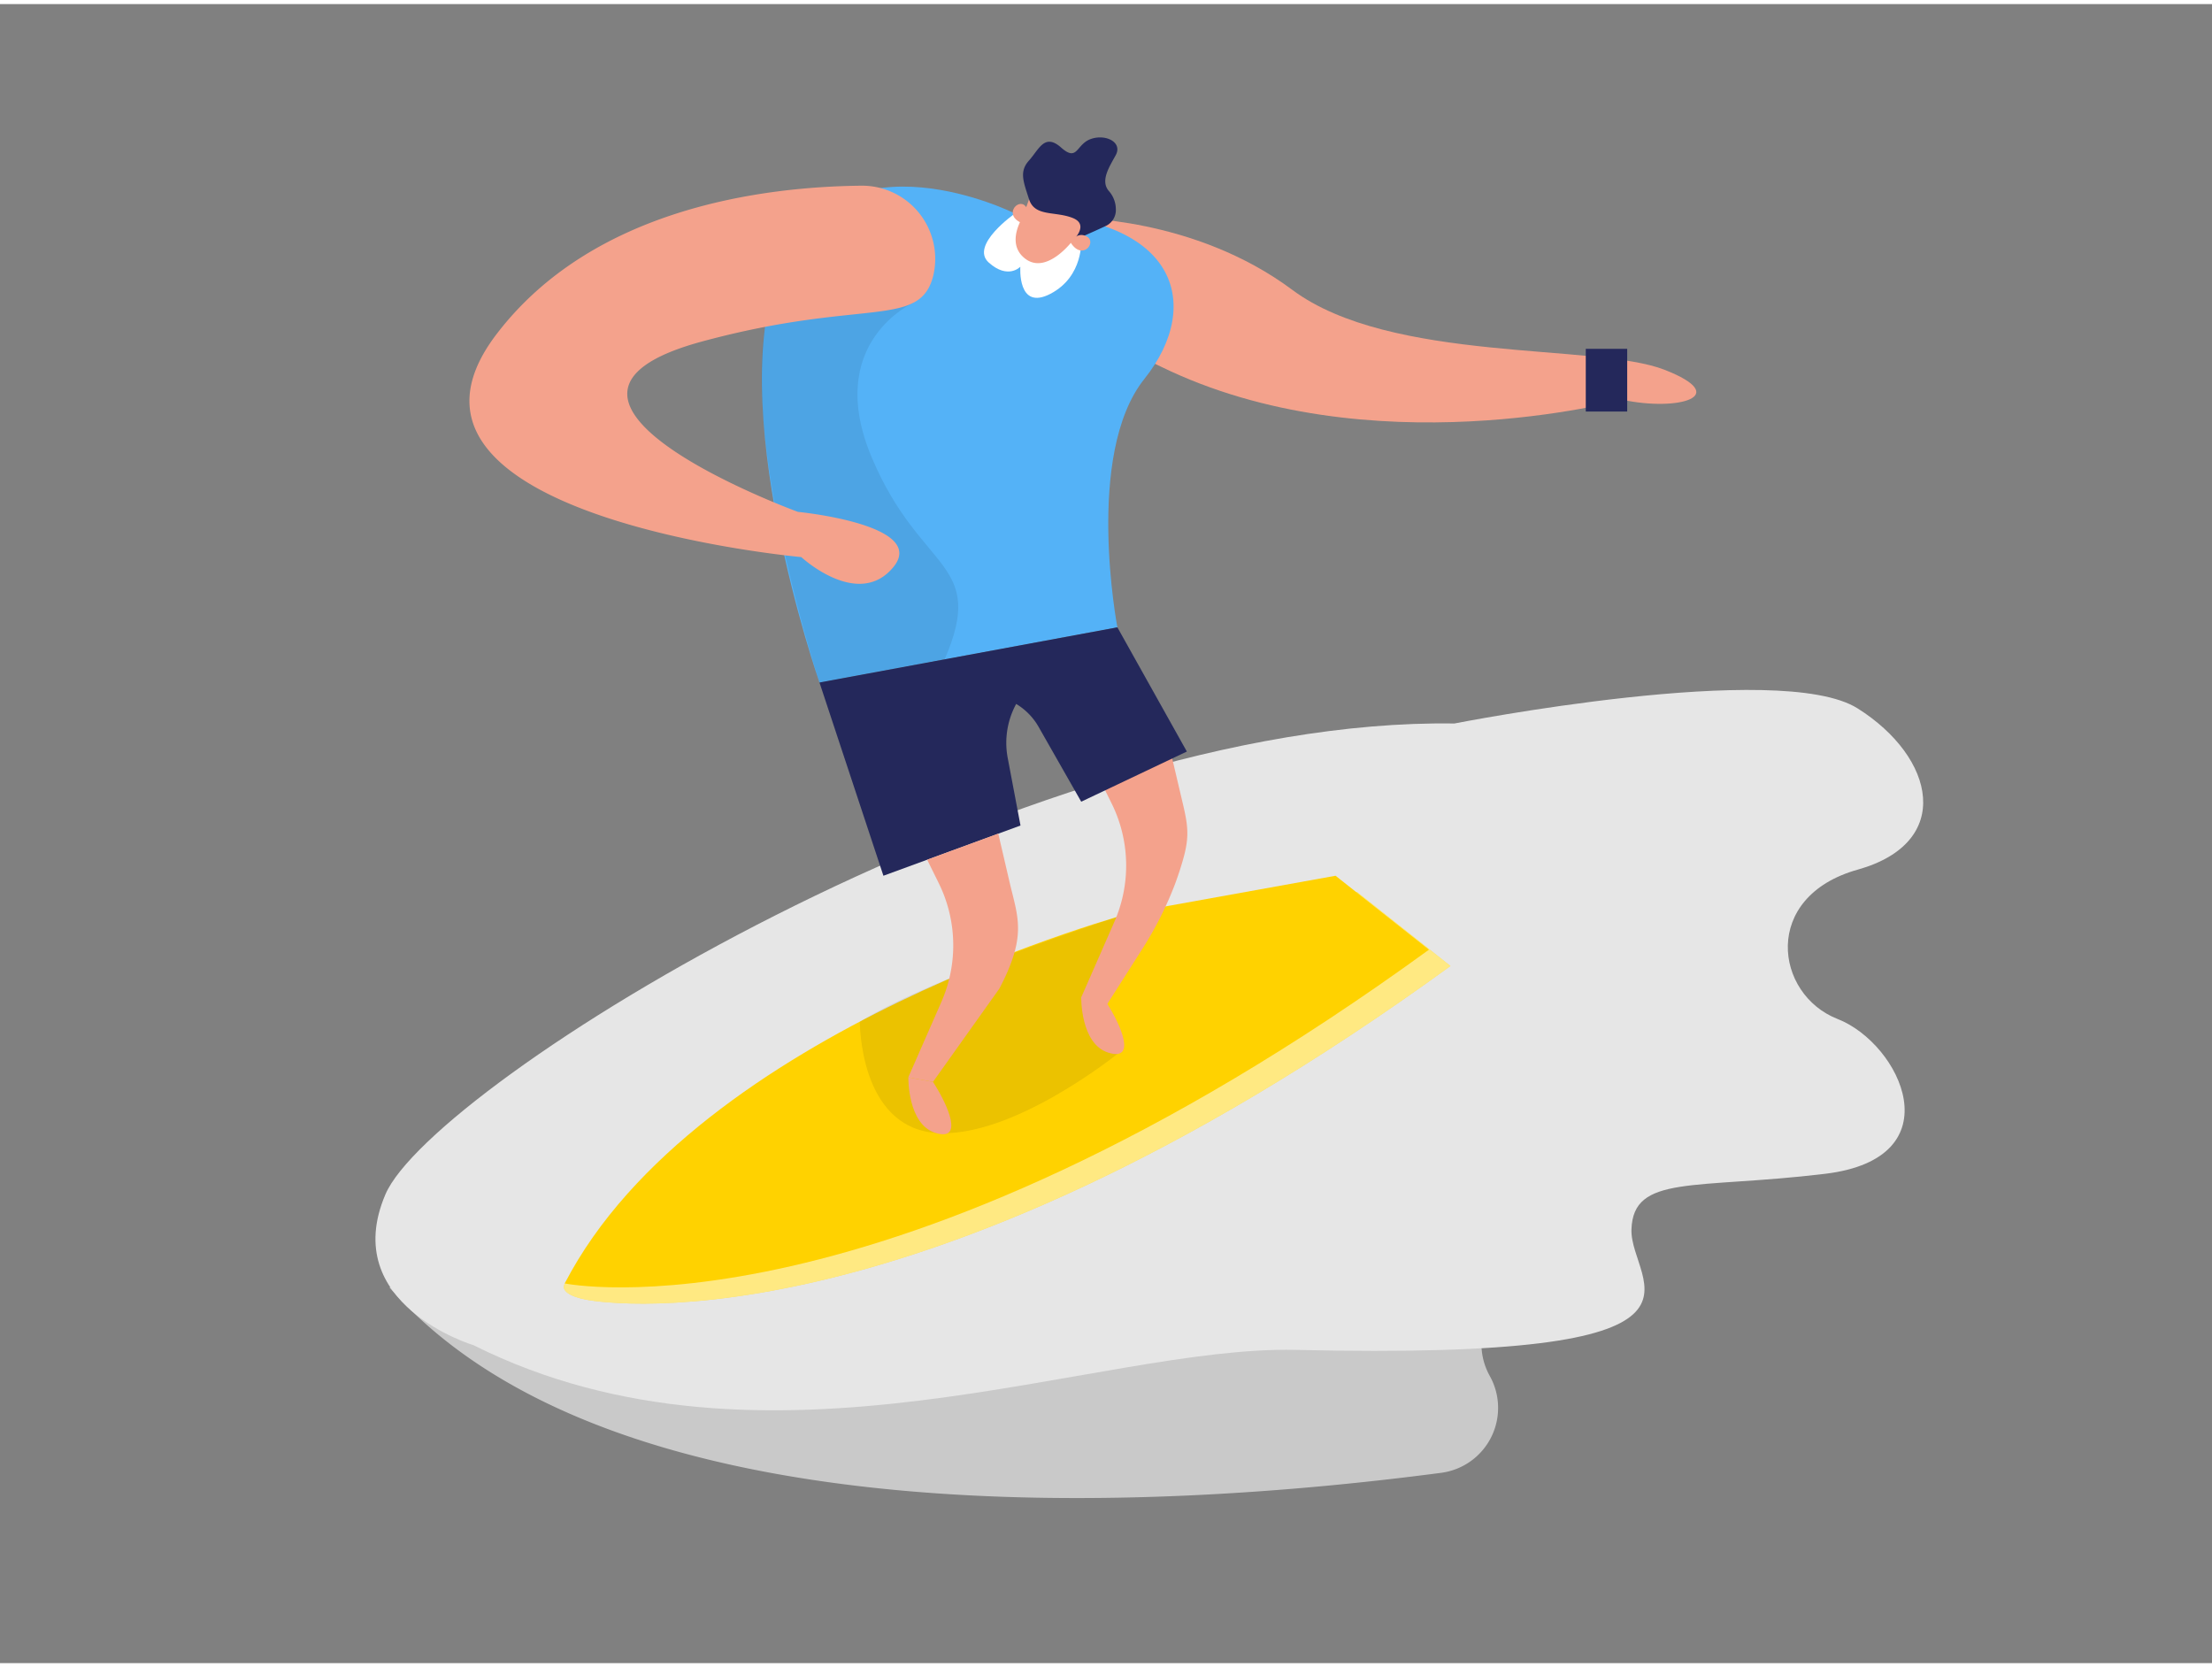 <svg id="Layer_1" data-name="Layer 1" xmlns="http://www.w3.org/2000/svg" viewBox="0 0 400 300" width="406" height="306" class="illustration styles_illustrationTablet__1DWOa"><rect x="0" y="0" width="400" height="300" fill="#808080" stroke="none"/><title>#40 surfing</title><path d="M290.37,212.58s-29.31,20.26-21,35.44a11.84,11.84,0,0,1-8.7,17.56c-50.91,6.71-149.75,12.69-190.26-33.53Z" fill="#c9c9c9"></path><path d="M263,130.09s58.85-11.6,72.92-2.73,17.45,24.27,0,29.16-15,22.56-3.63,27,21.32,25.16-2.27,28-34.68.08-35,10.06,21.34,23.68-60.71,21.78c-35.94-.84-95.86,25.56-148.66-.84,0,0-24.49-7.33-15.95-27.29S185,128.92,263,130.09Z" fill="#e6e6e6"></path><path d="M209,167.13s-80.58,20.71-106.85,64.21c-.78,1.3.9,2.38,3.86,2.94,0,0,57,11.8,156.28-60.34l-16.89-13.37Z" fill="#ffd200"></path><path d="M209,167.13s-80.58,20.71-106.85,64.21c-.78,1.3.9,2.38,3.86,2.94,0,0,57,11.8,156.28-60.34l-16.89-13.37Z" fill="#fff" opacity="0.51"></path><path d="M205.12,164.18s-79.05,20.88-103,67.16c0,0,57,11.79,156.28-60.35l-16.89-13.37Z" fill="#ffd200"></path><path d="M193.94,38.67s21.89-.31,39.74,13,54.9,9.61,67.3,14.45,2.42,7.56-7.56,5.44c0,0-45.85,12.4-83.49-6C180.32,51,178.88,78,193.94,38.67Z" fill="#f4a28c"></path><path d="M183.53,37.87s-31-15.57-42.12,9,6.78,75.83,6.78,75.83l53.87-10s-6-31.31,4.88-44.92S212.76,37.91,183.53,37.87Z" fill="#54b2f7"></path><path d="M195.51,42.59s.51,6.62-5.54,9.79-5.46-4.89-5.46-4.89-2.21,2.38-5.71-.75,4.73-8.87,4.73-8.87Z" fill="#fff"></path><path d="M186.08,35.29a37.19,37.19,0,0,1-1.6,4.06c-.85,1.8-1.64,4.73.9,6.68,3.91,3,8.56-3.22,8.56-3.22s6-5,1.78-8.28C191.91,31.58,188.23,29,186.08,35.29Z" fill="#f4a28c"></path><path d="M200.49,33.77a5,5,0,0,1,1.29,3.31,3.18,3.18,0,0,1-1.73,3c-2.83,1.33-6.11,2.72-6.11,2.72s3.22-2.89,0-4.14-6.83-.17-7.86-3.38-1.8-5,0-7,2.8-5,5.8-2.34,2.68-.56,5.34-1.53,5.79.53,4.56,2.87C200.7,29.29,198.91,31.88,200.49,33.77Z" fill="#24285b"></path><path d="M193.53,43s1.31-2,3.07-.93S195.66,46.54,193.53,43Z" fill="#f4a28c"></path><path d="M185.12,39.73s1.65-1.66.31-3.2S181.17,38.33,185.12,39.73Z" fill="#f4a28c"></path><path d="M165.2,54s-16.37,7.21-7.52,28.08,20.83,18.61,13.14,36.42l-22.63,4.19s-13.55-41.3-9.86-64.32S165.2,54,165.2,54Z" opacity="0.08"></path><path d="M148.19,122.68l11.56,34.94,24.79-9.08-2.31-12.2a14.72,14.72,0,0,1,6.55-15.17l13.28-8.47Z" fill="#24285b"></path><path d="M168.75,49.17a13.23,13.23,0,0,0-13.07-16.33c-17.61.19-48.4,4-65.83,26.77C64.44,92.73,144.9,100,144.9,100s10.28,9.53,16.64,1.82-17.25-10-17.25-10S88.45,71.41,127,61C156,53.15,166.27,58.76,168.75,49.17Z" fill="#f4a28c"></path><path d="M155.49,184s-.16,19,13.67,20.12,32.9-14.28,32.9-14.28l-2.65-7.51,2.65-17.27S169.75,175.38,155.49,184Z" opacity="0.08"></path><rect x="286.76" y="62.34" width="7.49" height="11.34" fill="#24285b"></rect><path d="M167.66,154.72l2.1,4.25a25.43,25.43,0,0,1,.49,21.42l-6,13.68,4.46.83,12-16.86c5-9.53,3.38-12.79,1.89-19.1L180.52,150Z" fill="#f4a28c"></path><path d="M198.92,140.3l2.1,4.25a25.33,25.33,0,0,1,.49,21.41l-6,13.68,4.47,1.57,6.45-10.14a64.36,64.36,0,0,0,6.07-12c.43-1.17.83-2.35,1.19-3.55,1.4-4.59,1.25-6.53.19-11l-2.1-8.92Z" fill="#f4a28c"></path><path d="M202.06,112.7l12.56,22.46-19.1,9.07-7.72-13.55a11.35,11.35,0,0,0-9.86-5.73h0l-5.06-2.27Z" fill="#24285b"></path><path d="M164.26,194.07s-.18,8.47,4.9,10.05,2.43-4.76-.44-9.22Z" fill="#f4a28c"></path><path d="M195.52,179.55s-.18,8.47,4.9,10.06,2.44-4.77-.44-9.23Z" fill="#f4a28c"></path></svg>
